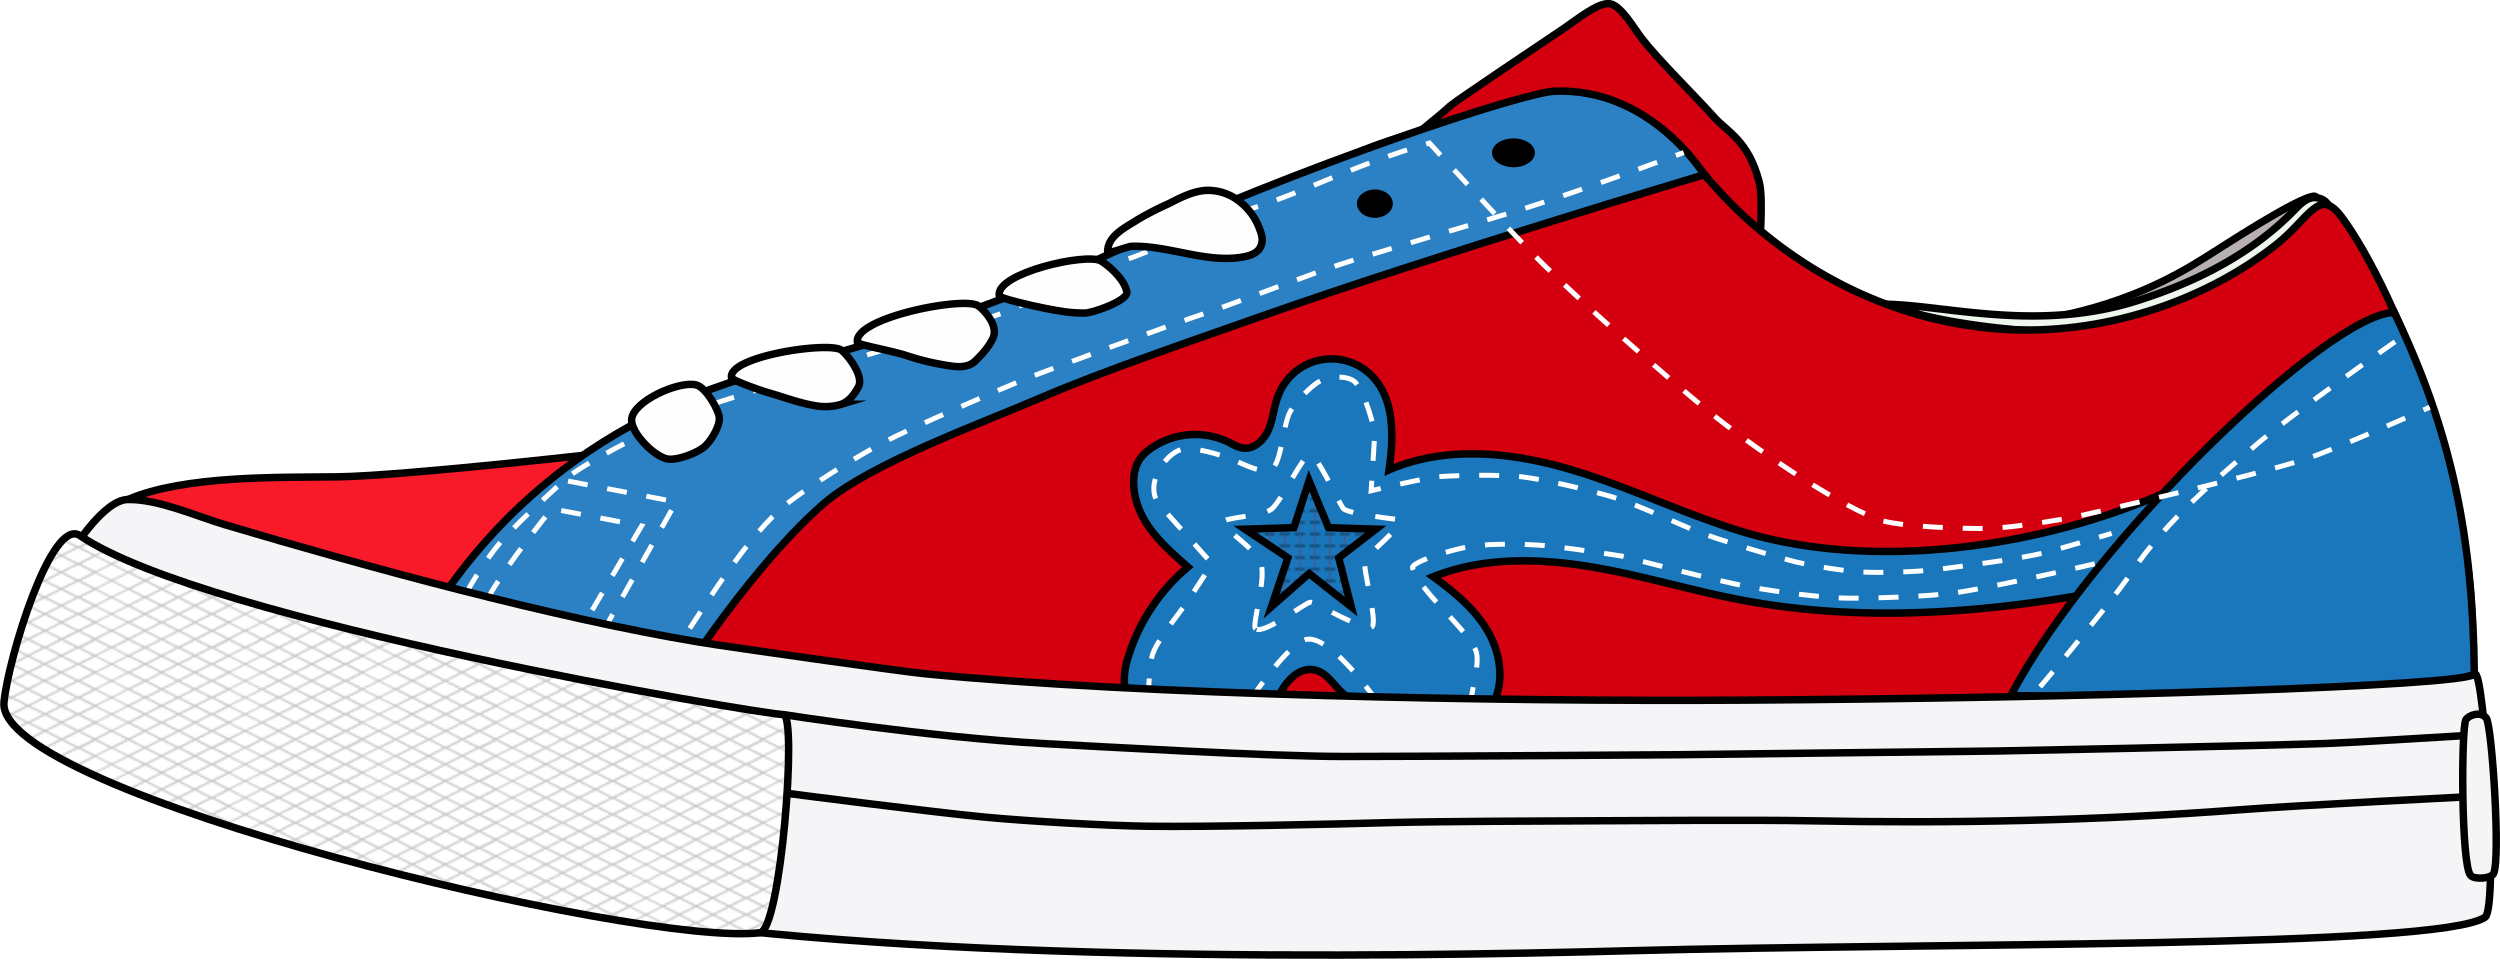 <svg id="Illustration" xmlns="http://www.w3.org/2000/svg" xmlns:xlink="http://www.w3.org/1999/xlink" width="1003" height="384.7" viewBox="0 0 1003 384.7"><defs><style>.cls-1,.cls-12,.cls-13,.cls-16,.cls-17,.cls-3{fill:none;}.cls-2{fill:#fff;stroke:#ccc;}.cls-10,.cls-11,.cls-12,.cls-13,.cls-14,.cls-15,.cls-16,.cls-17,.cls-18,.cls-2,.cls-3,.cls-5,.cls-6,.cls-7,.cls-8,.cls-9{stroke-miterlimit:10;}.cls-3{stroke:#145484;}.cls-12,.cls-13,.cls-3{stroke-width:2px;}.cls-4,.cls-9{fill:#1a77bc;}.cls-5{fill:#d40010;}.cls-10,.cls-11,.cls-14,.cls-15,.cls-16,.cls-17,.cls-18,.cls-5,.cls-6,.cls-7,.cls-8,.cls-9{stroke:#000;}.cls-10,.cls-11,.cls-14,.cls-15,.cls-17,.cls-18,.cls-5,.cls-6,.cls-7,.cls-8,.cls-9{stroke-width:3px;}.cls-6{fill:#b8b0b0;}.cls-7{fill:#eff6ee;}.cls-8{fill:url(#New_Pattern_3);}.cls-10{fill:#f91a29;}.cls-11{fill:#2b81c4;}.cls-12,.cls-13{stroke:#fff;}.cls-12{stroke-dasharray:8;}.cls-13{stroke-dasharray:8 9;}.cls-14{fill:#fefefe;}.cls-15{fill:#f5f4f7;}.cls-16{stroke-width:0.75px;}.cls-18{fill:url(#New_Pattern);}</style><pattern id="New_Pattern_3" data-name="New Pattern 3" width="18" height="21" patternTransform="translate(-458.4 -357.9) scale(0.67)" patternUnits="userSpaceOnUse" viewBox="0 0 18 21"><rect class="cls-1" width="18" height="21"/><line class="cls-3" x1="13.5" y1="21" x2="16.5" y2="21"/><line class="cls-3" x1="4.5" y1="21" x2="7.5" y2="21"/><line class="cls-3" x1="10.5" y1="21" x2="13.5" y2="21"/><line class="cls-3" x1="1.5" y1="21" x2="4.5" y2="21"/><rect class="cls-4" x="13.5" width="9" height="21"/><line class="cls-3" x1="13.5" y1="14" x2="16.5" y2="14"/><line class="cls-3" x1="13.5" y1="21" x2="16.5" y2="21"/><line class="cls-3" x1="13.5" x2="16.5"/><line class="cls-3" x1="13.5" y1="7" x2="16.5" y2="7"/><rect class="cls-4" x="4.5" width="9" height="21"/><line class="cls-3" x1="4.5" y1="14" x2="7.5" y2="14"/><line class="cls-3" x1="10.5" y1="14" x2="13.5" y2="14"/><line class="cls-3" x1="4.5" y1="21" x2="7.5" y2="21"/><line class="cls-3" x1="10.5" y1="21" x2="13.5" y2="21"/><line class="cls-3" x1="4.5" x2="7.5"/><line class="cls-3" x1="10.5" x2="13.5"/><line class="cls-3" x1="4.5" y1="7" x2="7.5" y2="7"/><line class="cls-3" x1="10.5" y1="7" x2="13.5" y2="7"/><rect class="cls-4" x="-4.5" width="9" height="21"/><line class="cls-3" x1="1.5" y1="14" x2="4.5" y2="14"/><line class="cls-3" x1="1.5" y1="21" x2="4.5" y2="21"/><line class="cls-3" x1="1.5" x2="4.5"/><line class="cls-3" x1="1.5" y1="7" x2="4.5" y2="7"/><line class="cls-3" x1="13.5" x2="16.5"/><line class="cls-3" x1="4.5" x2="7.5"/><line class="cls-3" x1="10.5" x2="13.5"/><line class="cls-3" x1="1.5" x2="4.5"/></pattern><pattern id="New_Pattern" data-name="New Pattern" width="80" height="60" patternTransform="translate(13.5 15.6) scale(0.67)" patternUnits="userSpaceOnUse" viewBox="0 0 80 60"><rect class="cls-1" width="80" height="60"/><rect class="cls-2" x="80" y="59.6" width="80" height="60.4"/><polygon class="cls-2" points="85 57.1 75 62.1 85 67.1 95 62.1 85 57.1"/><rect class="cls-2" y="59.6" width="80" height="60.4"/><polygon class="cls-2" points="35 52.1 25 57.1 35 62.1 45 57.1 35 52.1"/><polygon class="cls-2" points="25 57.1 15 62.1 25 67.1 35 62.1 25 57.1"/><polygon class="cls-2" points="15 52.1 5 57.1 15 62.1 25 57.1 15 52.1"/><polygon class="cls-2" points="76 52.1 66 57.1 76 62.1 86 57.1 76 52.1"/><polygon class="cls-2" points="65 57.1 55 62.1 65 67.1 75 62.1 65 57.1"/><polygon class="cls-2" points="56 52.1 46 57.1 56 62.1 66 57.1 56 52.1"/><polygon class="cls-2" points="5 57.1 -5 62.1 5 67.1 15 62.1 5 57.1"/><polygon class="cls-2" points="86 57.1 76 62.1 86 67.1 96 62.1 86 57.1"/><rect class="cls-2" x="-80" y="59.6" width="80" height="60.4"/><polygon class="cls-2" points="-4 52.1 -14 57.1 -4 62.1 6 57.1 -4 52.1"/><polygon class="cls-2" points="6 57.1 -4 62.1 6 67.1 16 62.1 6 57.1"/><rect class="cls-2" x="80" y="-0.4" width="80" height="60.4"/><polygon class="cls-2" points="85 7.1 75 12.1 85 17.1 95 12.1 85 7.1"/><polygon class="cls-2" points="85 17.1 75 22.1 85 27.1 95 22.1 85 17.1"/><polygon class="cls-2" points="85 27.1 75 32.1 85 37.1 95 32.1 85 27.1"/><polygon class="cls-2" points="75 12.1 65 17.1 75 22.1 85 17.1 75 12.1"/><polygon class="cls-2" points="75 22.1 65 27.1 75 32.1 85 27.1 75 22.1"/><polygon class="cls-2" points="75 32.1 65 37.1 75 42.1 85 37.1 75 32.1"/><polygon class="cls-2" points="85 37.1 75 42.1 85 47.1 95 42.1 85 37.1"/><polygon class="cls-2" points="85 47.1 75 52.1 85 57.1 95 52.1 85 47.1"/><polygon class="cls-2" points="85 57.1 75 62.1 85 67.1 95 62.1 85 57.1"/><polygon class="cls-2" points="75 42.1 65 47.1 75 52.1 85 47.1 75 42.1"/><polygon class="cls-2" points="75 52.1 65 57.1 75 62.1 85 57.1 75 52.1"/><polygon class="cls-2" points="85 -2.9 75 2.1 85 7.1 95 2.1 85 -2.9"/><polygon class="cls-2" points="75 2.1 65 7.1 75 12.1 85 7.1 75 2.1"/><rect class="cls-2" y="-0.4" width="80" height="60.4"/><polygon class="cls-2" points="55 12.1 45 17.1 55 22.1 65 17.1 55 12.1"/><polygon class="cls-2" points="55 22.1 45 27.1 55 32.1 65 27.1 55 22.1"/><polygon class="cls-2" points="55 32.1 45 37.1 55 42.1 65 37.1 55 32.1"/><polygon class="cls-2" points="45 7.1 35 12.1 45 17.1 55 12.1 45 7.1"/><polygon class="cls-2" points="45 17.1 35 22.1 45 27.1 55 22.1 45 17.1"/><polygon class="cls-2" points="45 27.1 35 32.1 45 37.1 55 32.1 45 27.1"/><polygon class="cls-2" points="35 12.1 25 17.1 35 22.1 45 17.1 35 12.1"/><polygon class="cls-2" points="35 22.1 25 27.1 35 32.1 45 27.1 35 22.1"/><polygon class="cls-2" points="35 32.1 25 37.1 35 42.1 45 37.1 35 32.1"/><polygon class="cls-2" points="15 12.1 5 17.1 15 22.1 25 17.1 15 12.1"/><polygon class="cls-2" points="15 22.1 5 27.1 15 32.1 25 27.1 15 22.1"/><polygon class="cls-2" points="15 32.1 5 37.1 15 42.1 25 37.1 15 32.1"/><polygon class="cls-2" points="5 7.1 -5 12.1 5 17.1 15 12.1 5 7.1"/><polygon class="cls-2" points="5 17.1 -5 22.1 5 27.1 15 22.1 5 17.1"/><polygon class="cls-2" points="5 27.1 -5 32.1 5 37.1 15 32.1 5 27.1"/><polygon class="cls-2" points="-5 12.1 -15 17.1 -5 22.1 5 17.1 -5 12.1"/><polygon class="cls-2" points="-5 22.1 -15 27.1 -5 32.1 5 27.1 -5 22.1"/><polygon class="cls-2" points="-5 32.1 -15 37.1 -5 42.1 5 37.1 -5 32.1"/><polygon class="cls-2" points="35 -7.9 25 -2.9 35 2.1 45 -2.9 35 -7.9"/><polygon class="cls-2" points="35 2.1 25 7.1 35 12.1 45 7.1 35 2.1"/><polygon class="cls-2" points="25 -2.9 15 2.1 25 7.1 35 2.1 25 -2.9"/><polygon class="cls-2" points="15 -7.9 5 -2.9 15 2.1 25 -2.9 15 -7.9"/><polygon class="cls-2" points="15 2.1 5 7.1 15 12.1 25 7.1 15 2.1"/><polygon class="cls-2" points="76 -7.9 66 -2.9 76 2.1 86 -2.9 76 -7.9"/><polygon class="cls-2" points="75 2.1 65 7.1 75 12.1 85 7.1 75 2.1"/><polygon class="cls-2" points="65 -2.9 55 2.1 65 7.1 75 2.1 65 -2.9"/><polygon class="cls-2" points="56 -7.9 46 -2.9 56 2.1 66 -2.9 56 -7.9"/><polygon class="cls-2" points="55 2.1 45 7.1 55 12.1 65 7.1 55 2.1"/><polygon class="cls-2" points="55 42.1 45 47.1 55 52.1 65 47.1 55 42.1"/><polygon class="cls-2" points="55 52.1 45 57.1 55 62.1 65 57.1 55 52.1"/><polygon class="cls-2" points="45 37.1 35 42.1 45 47.1 55 42.1 45 37.1"/><polygon class="cls-2" points="45 47.1 35 52.1 45 57.1 55 52.1 45 47.1"/><polygon class="cls-2" points="45 57.1 35 62.1 45 67.1 55 62.1 45 57.1"/><polygon class="cls-2" points="35 42.1 25 47.1 35 52.1 45 47.1 35 42.1"/><polygon class="cls-2" points="35 52.1 25 57.1 35 62.1 45 57.1 35 52.1"/><polygon class="cls-2" points="15 42.1 5 47.1 15 52.1 25 47.1 15 42.1"/><polygon class="cls-2" points="15 52.1 5 57.1 15 62.1 25 57.1 15 52.1"/><polygon class="cls-2" points="5 37.1 -5 42.1 5 47.1 15 42.1 5 37.1"/><polygon class="cls-2" points="5 47.1 -5 52.1 5 57.1 15 52.1 5 47.1"/><polygon class="cls-2" points="5 57.1 -5 62.1 5 67.1 15 62.1 5 57.1"/><polygon class="cls-2" points="-5 42.1 -15 47.1 -5 52.1 5 47.1 -5 42.1"/><polygon class="cls-2" points="-5 52.1 -15 57.1 -5 62.1 5 57.1 -5 52.1"/><polygon class="cls-2" points="75 42.1 65 47.1 75 52.1 85 47.1 75 42.1"/><polygon class="cls-2" points="75 52.1 65 57.1 75 62.1 85 57.1 75 52.1"/><polygon class="cls-2" points="65 37.1 55 42.1 65 47.1 75 42.1 65 37.1"/><polygon class="cls-2" points="65 47.1 55 52.1 65 57.1 75 52.1 65 47.1"/><polygon class="cls-2" points="65 57.1 55 62.1 65 67.1 75 62.1 65 57.1"/><polygon class="cls-2" points="55 42.1 45 47.1 55 52.1 65 47.1 55 42.1"/><polygon class="cls-2" points="55 52.1 45 57.1 55 62.1 65 57.1 55 52.1"/><polygon class="cls-2" points="5 -2.9 -5 2.1 5 7.1 15 2.1 5 -2.9"/><polygon class="cls-2" points="-5 2.1 -15 7.1 -5 12.1 5 7.1 -5 2.1"/><polygon class="cls-2" points="65 7.1 55 12.1 65 17.1 75 12.1 65 7.1"/><polygon class="cls-2" points="65 17.1 55 22.1 65 27.1 75 22.1 65 17.1"/><polygon class="cls-2" points="65 27.1 55 32.1 65 37.1 75 32.1 65 27.1"/><polygon class="cls-2" points="25 57.1 15 62.1 25 67.1 35 62.1 25 57.1"/><polygon class="cls-2" points="75 32.1 65 37.1 75 42.1 85 37.1 75 32.1"/><polygon class="cls-2" points="85 37.1 75 42.1 85 47.1 95 42.1 85 37.1"/><polygon class="cls-2" points="85 47.1 75 52.1 85 57.1 95 52.1 85 47.1"/><polygon class="cls-2" points="75 22.1 65 27.1 75 32.1 85 27.1 75 22.1"/><polygon class="cls-2" points="75 12.1 65 17.1 75 22.1 85 17.1 75 12.1"/><polygon class="cls-2" points="85 7.1 75 12.1 85 17.1 95 12.1 85 7.1"/><polygon class="cls-2" points="86 -2.9 76 2.1 86 7.1 96 2.1 86 -2.9"/><polygon class="cls-2" points="85 17.1 75 22.1 85 27.1 95 22.1 85 17.1"/><polygon class="cls-2" points="85 27.1 75 32.1 85 37.1 95 32.1 85 27.1"/><rect class="cls-2" x="-80" y="-0.4" width="80" height="60.4"/><polygon class="cls-2" points="-4 -7.9 -14 -2.9 -4 2.1 6 -2.9 -4 -7.9"/><polygon class="cls-2" points="-5 2.1 -15 7.1 -5 12.1 5 7.1 -5 2.1"/><polygon class="cls-2" points="-5 42.1 -15 47.1 -5 52.1 5 47.1 -5 42.1"/><polygon class="cls-2" points="-5 52.1 -15 57.1 -5 62.1 5 57.1 -5 52.1"/><polygon class="cls-2" points="-5 32.1 -15 37.1 -5 42.1 5 37.1 -5 32.1"/><polygon class="cls-2" points="5 37.1 -5 42.1 5 47.1 15 42.1 5 37.1"/><polygon class="cls-2" points="5 47.1 -5 52.1 5 57.1 15 52.1 5 47.1"/><polygon class="cls-2" points="-5 22.1 -15 27.1 -5 32.1 5 27.1 -5 22.1"/><polygon class="cls-2" points="-5 12.1 -15 17.1 -5 22.1 5 17.1 -5 12.1"/><polygon class="cls-2" points="5 7.1 -5 12.1 5 17.1 15 12.1 5 7.1"/><polygon class="cls-2" points="6 -2.9 -4 2.1 6 7.1 16 2.1 6 -2.9"/><polygon class="cls-2" points="5 17.1 -5 22.1 5 27.1 15 22.1 5 17.1"/><polygon class="cls-2" points="5 27.1 -5 32.1 5 37.1 15 32.1 5 27.1"/><rect class="cls-2" x="80" y="-60.4" width="80" height="60.4"/><polygon class="cls-2" points="85 -2.9 75 2.1 85 7.1 95 2.1 85 -2.9"/><polygon class="cls-2" points="75 -7.9 65 -2.9 75 2.1 85 -2.9 75 -7.9"/><rect class="cls-2" y="-60.4" width="80" height="60.4"/><polygon class="cls-2" points="55 -7.9 45 -2.9 55 2.1 65 -2.9 55 -7.9"/><polygon class="cls-2" points="45 -2.9 35 2.1 45 7.1 55 2.1 45 -2.9"/><polygon class="cls-2" points="35 -7.9 25 -2.9 35 2.1 45 -2.9 35 -7.9"/><polygon class="cls-2" points="15 -7.9 5 -2.9 15 2.1 25 -2.9 15 -7.9"/><polygon class="cls-2" points="5 -2.9 -5 2.1 5 7.1 15 2.1 5 -2.9"/><polygon class="cls-2" points="-5 -7.9 -15 -2.9 -5 2.1 5 -2.9 -5 -7.9"/><polygon class="cls-2" points="75 -7.9 65 -2.9 75 2.1 85 -2.9 75 -7.9"/><polygon class="cls-2" points="65 -2.9 55 2.1 65 7.1 75 2.1 65 -2.9"/><polygon class="cls-2" points="55 -7.9 45 -2.9 55 2.1 65 -2.9 55 -7.9"/><polygon class="cls-2" points="25 -2.9 15 2.1 25 7.1 35 2.1 25 -2.9"/><rect class="cls-2" x="-80" y="-60.4" width="80" height="60.4"/><polygon class="cls-2" points="-5 -7.9 -15 -2.9 -5 2.1 5 -2.9 -5 -7.9"/></pattern></defs><title>Le Fluer Illustration</title><g id="Tongue"><path class="cls-5" d="M1173.7,464.1s1.8-20.9,0-27.5c-4.4-16.8-12.9-20.1-18.2-26.1-7.1-8-22.5-23.1-29-31.6-2.9-3.7-8.1-13-12.7-13.8s-13.9,6.8-18.2,9.7-43,28.8-45.8,31.2c-4.6,4.3-19.3,16-19.3,16Z" transform="translate(-467.9 -363.6)"/></g><g id="Sock_Liner" data-name="Sock Liner"><path class="cls-6" d="M1297.5,489.7c31.2-7,49.8-19.5,58.4-24.9,1.1-.6,34.5-22.6,40.6-22.5,4.5,0-20.2,31.4-36.2,38.9s-34.8,9.8-52.5,14.2C1304.3,496.2,1285.1,492.5,1297.5,489.7Z" transform="translate(-467.9 -363.6)"/><path class="cls-7" d="M1226.1,485.7c24.1.8,60.6,11,99.7-1.6,23.3-7.4,45.8-18.8,62.8-36.4,2.1-2.1,4.4-4.5,7.4-4.8a7.3,7.3,0,0,1,3.8.8c3.3,1.9,4.4,6.3,3.3,9.9s-4.2,6.3-7.5,8.1-7,2.8-10.5,3.9c-12.9,4.3-24.7,11.3-37,17.1a161.3,161.3,0,0,1-42.8,13.4C1289,498.7,1241.2,493.2,1226.1,485.7Z" transform="translate(-467.9 -363.6)"/></g><g id="Upper"><path class="cls-5" d="M530.9,573.5c22.7-9.6,53.1-10,77.6-13.2,27.5-3.6,56.7,5,83.8-1,131.5-29.1,202.1-86.4,325.6-136.6,14.7-6,81.8-23.5,96.7-18.1,22.1,7.9,34.3,27.8,50.2,43.1,29.5,28.3,66.8,45.4,106.4,48s80.7-10.8,110.2-34.2c13.2-10.6,16.9-23,26-10.8,22.3,30.1,57.7,118.6,51.7,181.9-274.5,27.6-538.1,47.9-807.4-11.9-21.4-4.8-42.8-10-63.4-17.3C570.7,597.2,542.6,588.5,530.9,573.5Z" transform="translate(-467.9 -363.6)"/></g><g id="Le_Fleur" data-name="Le Fleur"><g id="One_Star" data-name="One Star"><polygon class="cls-8" points="559.6 252.7 489.7 252.7 498.7 186.9 552 188.3 559.6 252.7"/><path class="cls-9" d="M1165.9,576.6c-23.3-7.2-45.4-18.1-68.8-24.9s-49.4-9.3-71.9.4c1.8-13,2.4-28-6.7-37.5a22.8,22.8,0,0,0-37.8,7.8c-1.7,4.3-2,9-3.7,13.2s-5.6,8.2-10.1,7.8c-2.4-.2-4.4-1.5-6.5-2.6a30.9,30.9,0,0,0-29.2,1.7c-5.1,3.1-7.9,6.6-8.4,12.7s1.4,12.1,4.4,17.3c4.4,7.3,10.9,13,17.3,18.6a76.7,76.7,0,0,0-24.3,37.2c-1.8,6.1-2.2,13.8,3,17.3,2.8,1.9,6.3,1.9,9.5,1.9h46.6c2.1-8.2,9.1-17.6,17.1-14.8,5,1.7,7.4,7.4,11.9,10.3s7.8,2.4,11.9,2.5l45.9,1.8c5.6-8.9,4.1-20.9-1.1-30.1s-13.6-16-22.1-22.2c19.5-7.8,41.3-7.5,62-4.2s40.9,9.6,61.5,13.5c52,9.9,105.8,4.7,157.6-5.9,1.7-10.3,12.2-26.6,13.8-36.9l.2-.9C1287.2,583.4,1219.1,593.1,1165.9,576.6ZM1010,607l-16.9-13.3L978,607l6.6-19.6-17.2-11.5,19.6-.6,6.1-18.8,7.8,18.8,19,.6L1005,587.4Z" transform="translate(-467.9 -363.6)"/></g></g><g id="Heel_Cup" data-name="Heel Cup"><path class="cls-9" d="M1274.6,642.7c32.7-62.2,128.2-153.9,153.9-153.7,23.1,48.1,31.6,90.4,32.1,145.1C1397.7,655.4,1341.3,642.7,1274.6,642.7Z" transform="translate(-467.9 -363.6)"/></g><g id="Toe_Box" data-name="Toe Box"><path class="cls-10" d="M720.3,544.1c-2,.5-89.6,10.4-116.7,10.8-24.7.3-61.6-.6-84.4,9.1,11.8,14.9,39.8,24.4,57.4,30.6,13.2,4.7,53.7,14.9,67.3,18.3C655.5,596.4,690.9,566.5,720.3,544.1Z" transform="translate(-467.9 -363.6)"/></g><g id="Laces_Area" data-name="Laces Area"><path class="cls-11" d="M1091.5,400.2c-11.9.4-100.3,29.1-177.8,65-67.7,31.4-130.7,45-145.5,49.5-83,24.9-116.9,79.9-128.4,96.4,7.7,1.9,15.4,3.6,23.1,5.4,26.7,5.9,53.4,11.2,80.3,15.9,14.6-22.3,36.4-50.5,55.1-66.7s63.7-32.4,87.8-42.8,64.9-24.3,87.8-32.4c68.5-24.2,177.7-56.8,177.7-56.8S1130.2,398.6,1091.5,400.2Z" transform="translate(-467.9 -363.6)"/><ellipse cx="551.6" cy="81.7" rx="7.2" ry="5.7"/><ellipse cx="607.2" cy="61.3" rx="8.6" ry="5.8"/></g><g id="Stitching"><path class="cls-12" d="M736,629.2s16.4-25.9,22.6-34.5,13.7-18.9,22.3-26.7,33.6-22.9,42.2-27.3c10.9-5.7,49.7-22.5,56.7-25.3,9.9-3.8,54.5-20.4,72.7-26.5,13.5-4.6,40.4-15.1,53.9-19.5s59.1-17.8,71.4-21.6c24.9-7.8,65.6-23,65.6-23" transform="translate(-467.9 -363.6)"/><path class="cls-12" d="M649,615.8c2.2-9.6,12.6-26.5,19.6-34.5s17.4-17.4,26-25.3c7.1-6.4,32.9-19.1,41.4-23.5,10.9-5.6,50.5-16.6,57.5-19.3,9.9-3.9,54.7-16.6,72.9-22.7,13.5-4.5,39.4-18.2,52.9-22.6s36.8-16.3,49.1-20.1c24.9-7.8,41.2-17.5,73-26.8,0,0,33.5,36.7,45.3,48.3,15.9,15.8,49.5,45.4,66.9,59.5,15.6,12.7,49,36,67.8,43.2,8.1,3.1,35.8,3.8,44.5,3.6,11-.3,33.6-4.4,33.6-4.4s71.4-16.1,94.5-23.8c12.5-4.2,48.7-20.4,48.7-20.4" transform="translate(-467.9 -363.6)"/><path class="cls-12" d="M697.4,622.2l27.9-47.6-36-6.9s-25.1,30.7-29.7,44.1" transform="translate(-467.9 -363.6)"/><polyline class="cls-12" points="227.9 193 271.3 201.4 242.9 251.6"/><path class="cls-12" d="M1428.8,500.7s-41.7,29.1-56.6,42.1c-13.2,11.5-34.8,29-49.1,50.4-9.8,14.6-44.1,54.7-44.1,54.7" transform="translate(-467.9 -363.6)"/><path class="cls-12" d="M1328.3,573.5" transform="translate(-467.9 -363.6)"/><path class="cls-12" d="M970,643.8S985.7,620,993,620c9.9,0,26.5,23.8,26.5,23.8" transform="translate(-467.9 -363.6)"/><path class="cls-12" d="M928.6,643.8s.3-13.7,1.8-17.9c2.2-6.2,10.9-16.4,14.5-21.9l9.3-14.2-20.8-23.3c-6.9-7.8,1.6-20.3,8-22.4,4.5-1.5,14.3,1.5,18.8,3s13.8,7.1,17.8,4.8,4.6-17.7,7.5-23.1c2.1-3.8,8.4-10.5,12.3-12.5s10.3-1.8,13,0c4.7,3.1,8.7,20.7,8.7,20.7l-1.5,23.5s20.4-5,27.8-5.7a264.1,264.1,0,0,1,29.5-.2c9.5.6,31.7,5.9,40.8,8.8s24.4,10.1,32.7,13.4,29.7,9.7,39.8,12.3a211.6,211.6,0,0,0,22.3,3.7c8.5.9,25.5.3,33.9-.7,10.9-1.4,32.5-4.1,43.1-6.7,6.9-1.7,27.2-7.8,27.2-7.8" transform="translate(-467.9 -363.6)"/><path class="cls-12" d="M1308.3,589.8s-40.2,9.4-55.9,11.6c-10.5,1.5-30.5,2.2-42.6,2.2-10,0-29.9-2.7-39.8-4.5-13-2.3-51.4-12.4-51.4-12.4s-17.1-2.7-27.8-3.9c-8.2-1-24.7-1.3-32.8,0s-24.2,6.4-23.4,8.7c2.1,6.5,11.9,16,16.7,21.4,2.6,2.9,8.1,8.9,9,12.7,1.2,5.4-2.6,16.7-2.6,22.3" transform="translate(-467.9 -363.6)"/><path class="cls-13" d="M971.6,615.8c-1.6-1.3,4.7-20.5,2-26.6s-15.2-13.6-15.2-15.9S974,571,978,567.9s12.7-22,15.5-22,11.6,19.5,13.3,21.7,22.6,4.5,22.6,4.5c1.7,2.7-13,13.6-13.9,16.6s4.9,23.3,3,26.2-22.9-9.6-24.8-9.7S974.8,618.6,971.6,615.8Z" transform="translate(-467.9 -363.6)"/></g><g id="Laces"><path class="cls-14" d="M736,547.8c3.9.5,12.3-2.6,15.1-5.5s5.6-8,5.4-11.1-5.4-12.3-9.4-13.2c-7.1-1.6-25.3,6.6-25.8,13.9C721,537.3,730.6,547.1,736,547.8Z" transform="translate(-467.9 -363.6)"/><path class="cls-14" d="M761.4,515.2c-1.7-8.5,37.7-14.5,43.8-11.3,1.8,1,9.6,10.2,7.1,14.9-1.6,3-3.7,5.8-6.9,7a22,22,0,0,1-10.2.6c-6.3-1-12.3-3.3-18.5-5.1S761.6,516,761.4,515.2Z" transform="translate(-467.9 -363.6)"/><path class="cls-14" d="M811.9,501c-1.8-9.8,42.1-18.5,48.3-14.8,1.8,1.1,8.5,7.6,6.1,13-1.6,3.5-4.4,6.6-7.2,9.3s-7.2,2.4-10.6,1.8a101.3,101.3,0,0,1-17.1-4.1C825.2,504.2,812,501.9,811.9,501Z" transform="translate(-467.9 -363.6)"/><path class="cls-14" d="M868.8,482.3c-1.7-9.1,35.1-17.4,40.8-14,1.8,1,9.2,6.5,10.4,12.4.6,3.5-13.7,8.5-16.9,8.5-6,0-9.7-.7-15.9-1.9S868.9,483.2,868.8,482.3Z" transform="translate(-467.9 -363.6)"/><path class="cls-14" d="M912.3,464.5c0,1.3,8-2.1,9.8-2.1,15-.3,29.8,6.9,44.5,4.3,2.8-.5,5.8-1.5,7-4s.6-4.8-.3-7.1a24.6,24.6,0,0,0-8.4-11.4,20.2,20.2,0,0,0-13.4-4.2c-5.2.4-10,2.9-14.7,5.3a129.3,129.3,0,0,0-12.3,6.3C919.6,454.8,912.3,458.1,912.3,464.5Z" transform="translate(-467.9 -363.6)"/></g><g id="Mid_Sole" data-name="Mid Sole"><path class="cls-15" d="M1460.6,634.1c4-4.8,9.8,93.8,4.3,97.5-18.5,12.5-221.2,10.2-341.7,13.4-100.9,2.7-299.1,5.4-421.6-16.8C562.8,703.1,479.9,663,473.6,649s27.4-84.8,45.6-85c12.2-.2,27.2,6.6,38.9,10.1,57.2,17,131.4,37.3,190.3,47.1,10,1.7,80.4,11.7,90.5,12.7,87.8,8.6,231,11.2,327.6,10.6C1305.6,643.7,1456.6,638.8,1460.6,634.1Z" transform="translate(-467.9 -363.6)"/><path class="cls-15" d="M1457.2,652.4c-1.9,3.4-1.9,58.3,1.9,62.4,1.5,1.8,8.2,1.3,9.2-.7,2.9-5.5-.6-59.4-2.9-62.4S1458.2,650.6,1457.2,652.4Z" transform="translate(-467.9 -363.6)"/><path class="cls-16" d="M500,578.5" transform="translate(-467.9 -363.6)"/><path class="cls-17" d="M782.2,681.7s60.3,7.8,80.5,9.7c16.4,1.6,49.4,3.5,65.9,3.7,24.5.3,73.5-.8,98.1-1.5,20.2-.5,60.6-.6,80.8-.7s65.1-.4,86.3,0c57.3,1.1,115.4,0,173.8-4.5,22.3-1.7,89.6-5.1,89.6-5.1" transform="translate(-467.9 -363.6)"/><path class="cls-17" d="M782.2,650.3s58.4,9.1,104.1,11.6c22.7,1.2,90.7,5.2,121,5.2,33.4,0,133.4-.7,133.4-.7l128.5-1.5s98.6-1.9,131.5-3c13.8-.5,42-2.4,56.5-3.2" transform="translate(-467.9 -363.6)"/><path class="cls-15" d="M819.3,653.7" transform="translate(-467.9 -363.6)"/><path class="cls-18" d="M782.2,650.3c5.7.2-1.1,86.5-9.4,87.5-47.7,5.9-307-56-303.3-92.5,1.7-17.6,19.1-74.6,30.5-66.8C550.4,612.9,772.1,649.9,782.2,650.3Z" transform="translate(-467.9 -363.6)"/></g></svg>